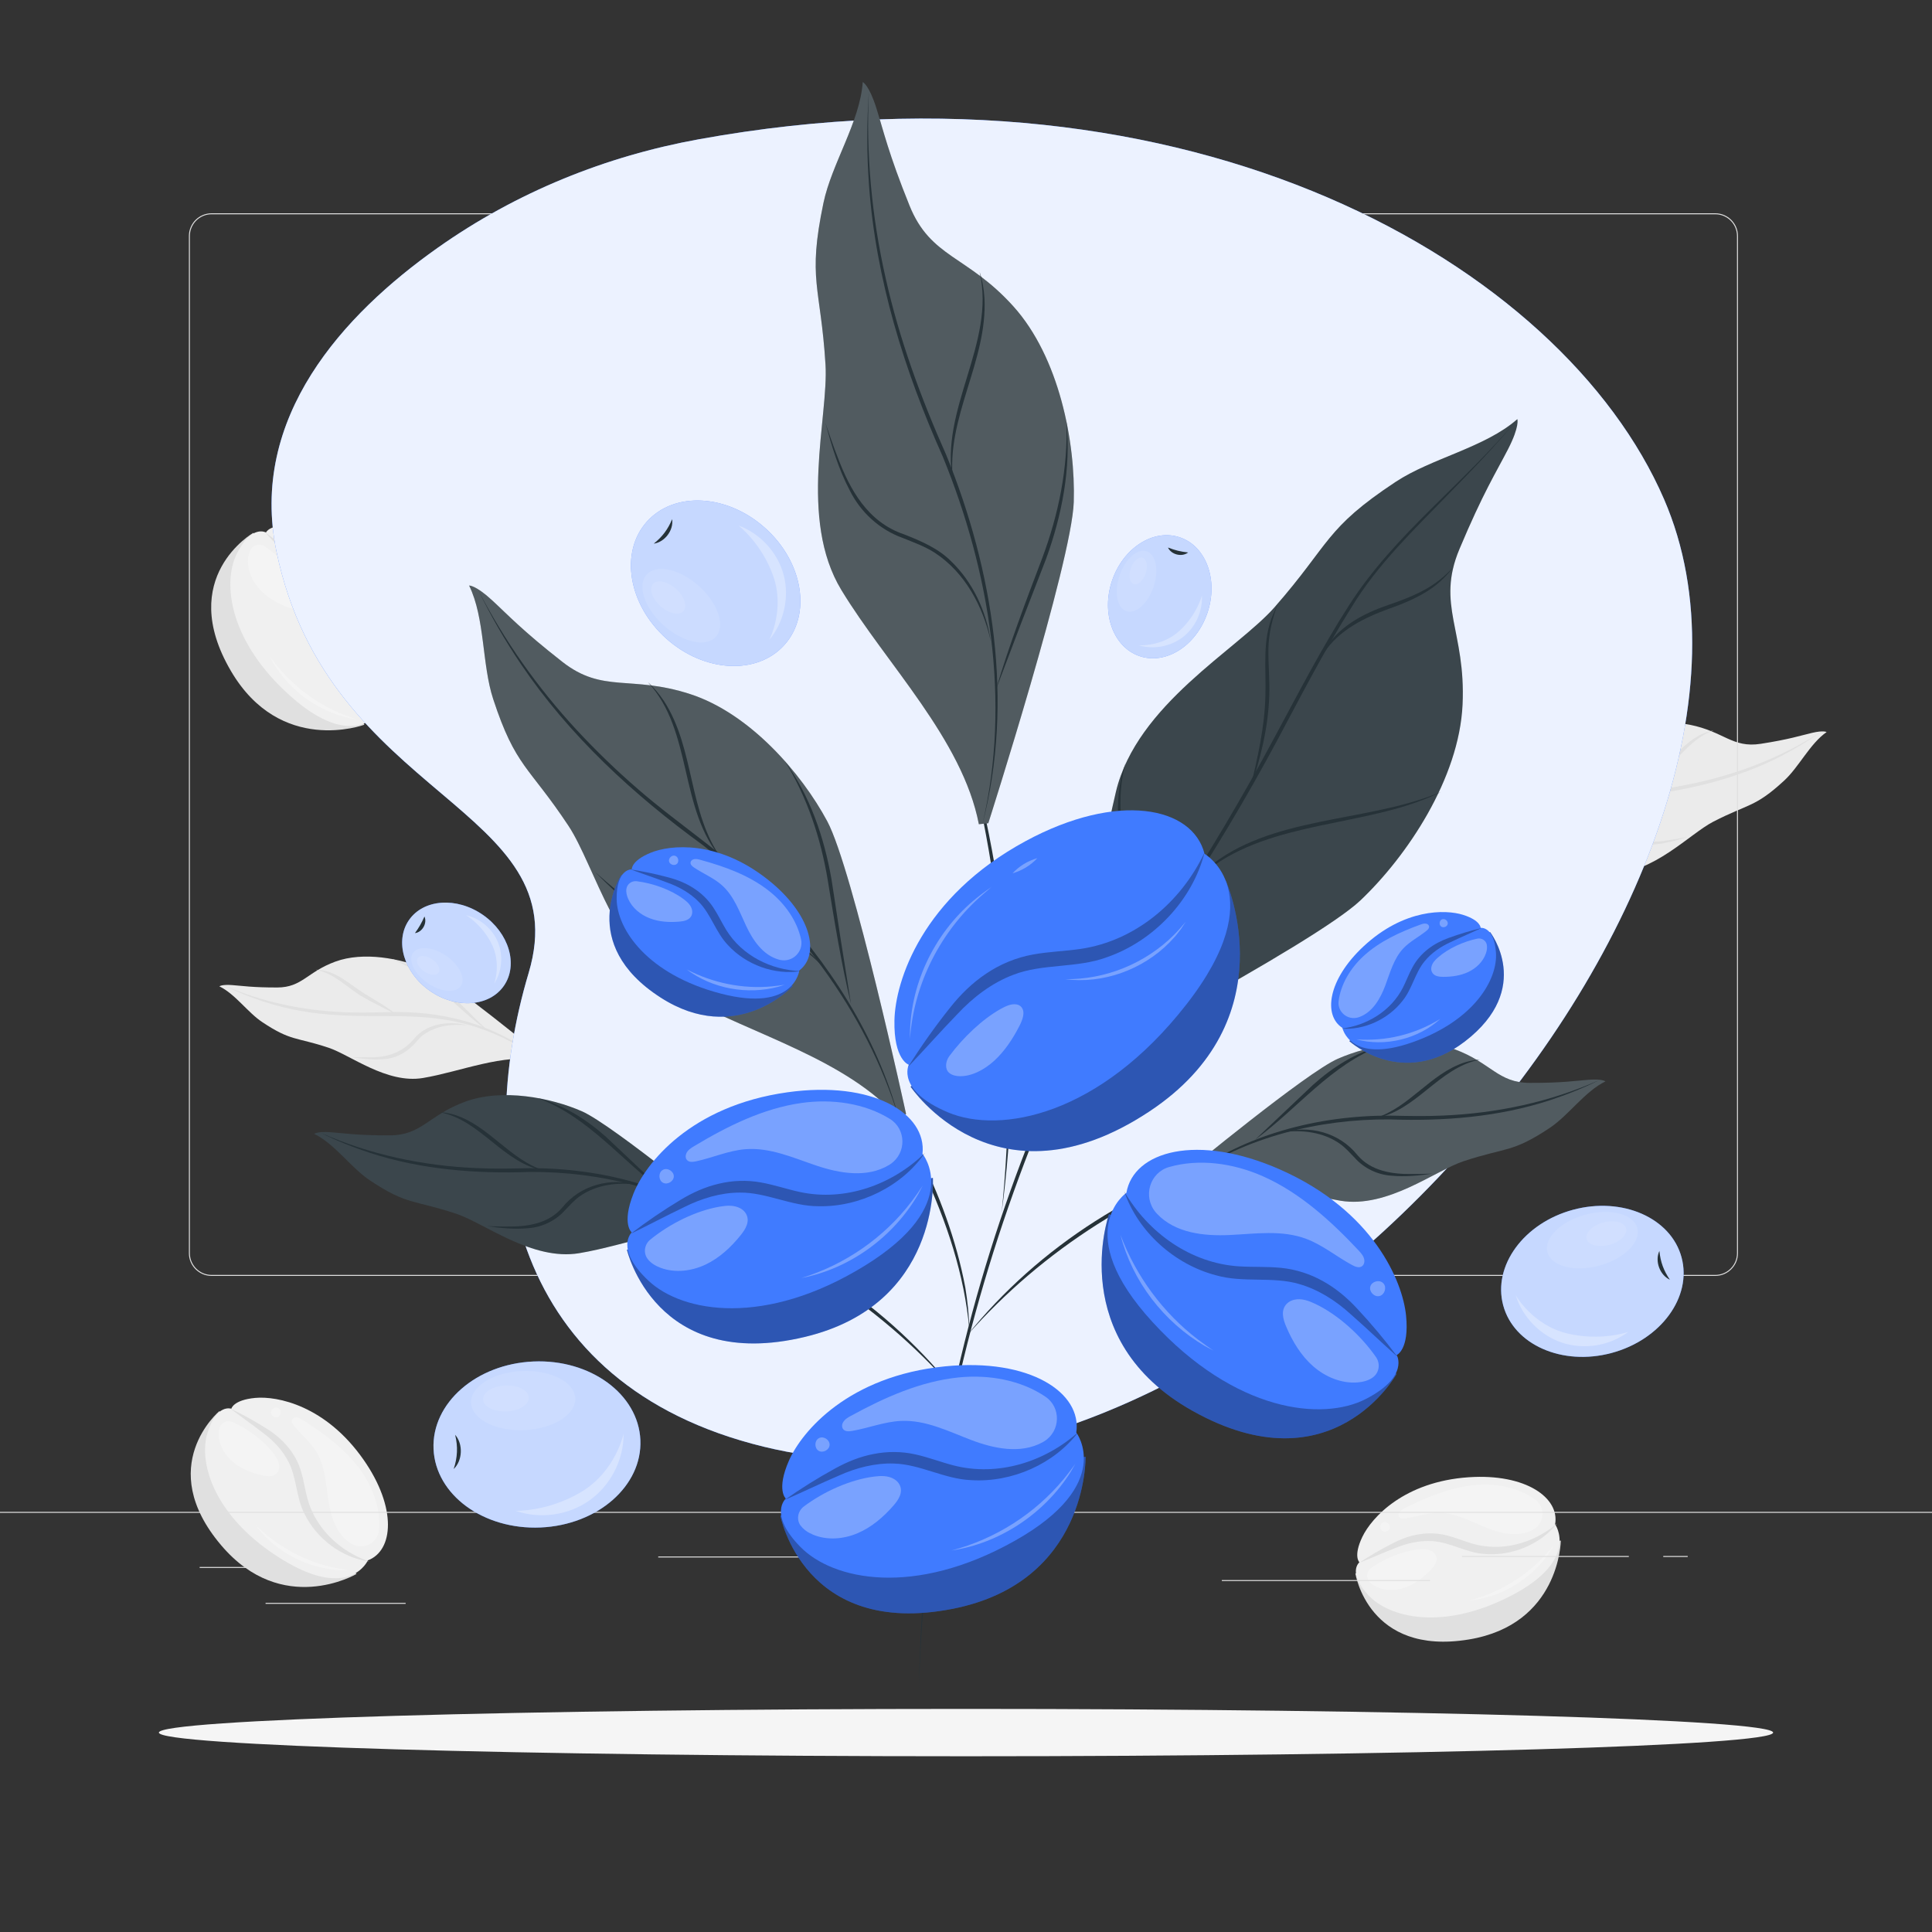 <svg xmlns="http://www.w3.org/2000/svg" viewBox="0 0 500 500"><rect x="0" y="0" width="500" height="500" fill="#333333" stroke="none"/><g id="background-complete"><g><path d="M56.78,255.27c4.09,1.98,7.3,6.73,11.09,9.25,7.46,4.97,8.62,3.8,17.13,6.62,5.62,1.86,15.1,9.4,24.43,7.85,9.69-1.61,20.85-6.46,30.5-4.6l.29-1.04s-24.03-19.86-30.25-22.58c-6.22-2.72-15.88-4.59-23.2-1.9s-8.57,6.67-15,6.69c-6.43,.01-8.96-.42-11.69-.62-2.73-.21-3.3,.33-3.3,.33Z" style="fill:#ebebeb;"></path><path d="M139.93,274.39c-27.22-19.27-43.98-5.98-72.03-15.28-3.4-1.13-6.72-2.48-9.9-4.1,9.81,4.32,20.39,6.51,31.05,6.95,3.55,.17,7.1,.08,10.67,0,14.56-.59,28.81,3.09,40.21,12.44h0Z" style="fill:#e0e0e0;"></path><path d="M102.64,262.61c-2.97-1.58-6.39-3.2-9.31-4.92-3.77-2.39-7.02-5.85-11.6-6.72,5.34,0,9.05,4.18,13.39,6.65,2.51,1.58,5.26,3.09,7.52,4.99h0Z" style="fill:#e0e0e0;"></path><path d="M121.09,265.39c-3.98-.49-8.2,.05-11.48,2.39-1.02,.7-1.79,1.87-2.81,2.84-1.98,1.99-4.69,3.35-7.5,3.5-2.77,.24-5.5-.08-8.19-.52,1.36,0,2.72,.06,4.08,.03,4.94,.16,9.16-1.22,12.3-5.18,3.31-3.68,9.04-4.31,13.61-3.05h0Z" style="fill:#e0e0e0;"></path><path d="M126.45,266.89c-8.65-5.96-15.18-14.95-25.26-18.74,10.65,2.53,17.51,11.74,25.26,18.74h0Z" style="fill:#e0e0e0;"></path></g><g><path d="M472.72,189.46c-4.31,3-7.12,9-10.98,12.56-7.62,7.02-9.15,5.89-18.36,10.64-6.08,3.14-15.54,13.45-26.47,13.36-11.35-.09-24.97-3.61-35.64,.25l-.52-1.13s23.85-27,30.45-31.22c6.61-4.23,17.3-8.1,26.14-6.35,8.84,1.76,10.98,6.07,18.32,4.93,7.34-1.14,10.15-2.09,13.23-2.82s3.83-.22,3.83-.22Z" style="fill:#ebebeb;"></path><path d="M381.27,226.27c11.47-12.73,26.83-19.38,43.65-21.36,4.09-.54,8.15-1.08,12.18-1.92,12.1-2.44,23.78-6.86,34.17-13.6-3.35,2.42-6.9,4.54-10.58,6.43-11.08,5.66-23.37,8.6-35.65,10.07-16.58,1.83-31.98,8.39-43.79,20.38h0Z" style="fill:#e0e0e0;"></path><path d="M421.7,206.1c-.03-.08,.15-.22,.23-.31l.31-.32c.38-.38,1.5-1.42,1.91-1.8,1.55-1.36,3.72-3.27,5.28-4.57,4.51-3.59,7.97-9.01,14.04-10.06-5.11,1.74-8.21,6.28-12.08,9.7-1.32,1.06-2.78,2.22-4.14,3.22-.92,.68-3.31,2.47-4.22,3.11l-.7,.52c-.13,.12-.59,.38-.63,.52h0Z" style="fill:#e0e0e0;"></path><path d="M401.15,212.61c4.99-2.19,11.61-2.5,16.03,1.09,4.42,4.02,9.29,4.76,15.02,3.68,1.55-.22,3.09-.54,4.64-.8-3,.95-6.05,1.8-9.26,2.01-3.22,.31-6.54-.74-9.14-2.65-1.33-.91-2.42-2.12-3.74-2.73-4.18-2.07-9.11-1.91-13.56-.59h0Z" style="fill:#e0e0e0;"></path><path d="M395.31,215.29c7.67-9.32,13.81-21.05,25.45-25.95-10.88,6.07-16.72,17.51-25.45,25.95h0Z" style="fill:#e0e0e0;"></path></g><g><path d="M107.71,71.91c3.28,6.31,2.86,15.26,5.25,21.95,4.71,13.2,7.25,12.82,15.29,24.3,5.3,7.58,10.14,25.88,23.28,32.67,13.65,7.04,32.17,11.39,42.52,22.74l1.33-1.03s-11.56-47.34-16.81-56.56c-5.25-9.22-15.62-20.6-27.31-24.06-11.69-3.46-16.98,.35-25.04-5.63-8.07-5.99-10.84-8.89-14.07-11.71s-4.44-2.67-4.44-2.67Z" style="fill:#ebebeb;"></path><path d="M194.05,173.56c-4.91-16.03-13.88-30.65-26.44-41.77-4.11-3.74-8.52-7.15-13.06-10.35-9.17-6.36-17.98-13.37-25.69-21.5-7.7-8.11-14.33-17.26-19.38-27.23,5.43,9.75,12.16,18.74,19.95,26.68,7.76,8.01,16.53,14.9,25.69,21.24,19.05,13.13,32.95,30.31,38.93,52.93h0Z" style="fill:#e0e0e0;"></path><path d="M158.34,123.96c.1,.11-.05-.22-.04-.22-.07-.17-.29-.64-.37-.81-.91-1.92-2.61-5.52-3.51-7.48-.97-2.06-1.98-4.37-2.89-6.47-1.55-3.57-2.09-7.64-3.64-11.22-1.15-2.89-2.7-5.64-4.87-7.93,2.47,2,4.25,4.76,5.58,7.63,1.79,3.59,2.31,7.47,3.84,11.14,.88,2.12,1.86,4.43,2.7,6.54,.9,2.28,2.4,5.98,3.13,8.29l.08,.28,.03,.14s.03,.15-.03,.09h0Z" style="fill:#e0e0e0;"></path><path d="M178.85,144.68c-4.42-4.47-10.27-7.81-16.61-8.01-2.09-.08-4.13,.69-6.22,.93-4.29,.62-8.86-.18-12.53-2.53-3.7-2.23-6.85-5.15-9.89-8.11,1.66,1.33,3.3,2.69,5,3.95,6.48,5.1,12.2,7.18,20.4,5.17,7.53-1.5,15.18,2.93,19.85,8.6h0Z" style="fill:#e0e0e0;"></path><path d="M184.16,151.57c-2.42-7.91-3.78-16.11-5.33-24.22-1.55-8.05-4.37-15.95-8.81-22.88,10.65,13.35,10.57,31.12,14.14,47.1h0Z" style="fill:#e0e0e0;"></path></g><g><g><path d="M92.27,407.34c-.2,.12-19.23,11.17-35.01-7.4-17.48-20.56-.49-34.74-.49-34.74l35.5,42.14Z" style="fill:#e0e0e0;"></path><path d="M95.21,403.81s-4.59,10.55-22.07-.15c-17.48-10.69-21.81-24.73-19.5-32.62,2.3-7.89,6.23-6.46,6.23-6.46,0,0,.46-2.26,6.16-2.8,5.71-.54,18.26,1.95,28.07,16.01,8.69,12.45,7.74,23.52,1.11,26.03Z" style="fill:#f0f0f0;"></path><path d="M95.54,404.11c-7.64-2.61-13.97-8.65-16.03-16.45-.59-2.25-.91-4.6-1.6-6.88-.7-2.36-1.94-4.61-3.54-6.48-1.55-1.85-3.51-3.43-5.54-4.69-3-1.88-6.1-3.59-9.29-5.12,2.81,2.14,5.69,4.14,8.47,6.3,2.7,1.99,5.14,4.55,6.65,7.52,2.13,4.07,1.96,9.19,4.09,13.36,3.11,6.51,9.7,11.48,16.79,12.44h0Z" style="fill:#e0e0e0;"></path><g style="opacity:.3;"><path d="M76.51,366.84c.66-.04,1.23,.3,1.77,.64,5.79,3.63,11.39,7.82,15.27,13.35,3.11,4.45,4.98,9.91,4.53,15.12-.29,3.32-3.98,5.32-7.01,3.65-.1-.05-.2-.11-.29-.17-3.75-2.37-5.19-7-5.81-11.26-.63-4.26-.8-8.76-3.11-12.49-1.54-2.5-3.91-4.41-5.78-6.7-.38-.47-.77-1.07-.47-1.62,.17-.32,.53-.5,.91-.52Z" style="fill:#fff;"></path></g><g style="opacity:.3;"><path d="M72,364.42l.17,.11c.7,.53,.57,1.81-.22,2.19-.79,.38-1.87-.32-1.85-1.19,.02-.88,1.13-1.52,1.9-1.1Z" style="fill:#fff;"></path></g><g style="opacity:.3;"><path d="M56.95,369.22v-.02c.57-1.21,2.03-1.69,3.25-1.15,4.01,1.78,8.19,4.87,10.7,8.29,.72,.98,1.38,2.05,1.35,3.31-.01,.47-.14,.94-.4,1.33-.84,1.27-2.43,1.15-3.77,.86-2.64-.56-5.25-1.51-7.38-3.16-2.13-1.66-3.76-4.08-4.07-6.76-.11-.91-.05-1.86,.32-2.69Z" style="fill:#fff;"></path></g></g><path d="M66.17,394.72c5.67,5.59,12.9,9.52,20.71,11.08l1.68,.32c.57,.07,1.13,.16,1.7,.25-.57,.01-1.15,.02-1.73,.01-8.66-.3-17.23-4.66-22.37-11.67h0Z" style="fill:#fff; opacity:.3;"></path></g><g><g><path d="M361.09,84.15c-.02,.25-2.31,24.47-29.16,26.73-29.72,2.5-31.55-21.89-31.55-21.89l60.71-4.84Z" style="fill:#e0e0e0;"></path><path d="M359.8,79.23s6.53,10.91-14.32,19.75c-20.85,8.84-36.25,3.71-41.87-3.43-5.62-7.15-1.81-9.76-1.81-9.76,0,0-1.74-1.86,1.44-7.34,3.18-5.48,13.49-15.17,32.44-14.95,16.78,.19,26.13,8.16,24.11,15.73Z" style="fill:#f0f0f0;"></path><path d="M360.29,79.13c-7.25,5.19-16.76,7-25.09,3.84-2.41-.92-4.72-2.14-7.21-2.98-2.57-.89-5.39-1.21-8.1-.98-2.66,.2-5.33,.95-7.77,1.97-3.62,1.49-7.15,3.18-10.58,5.06,3.73-1.15,7.38-2.45,11.1-3.57,3.53-1.15,7.39-1.7,11.04-1.14,5.02,.7,9.53,4.14,14.64,4.9,7.85,1.39,16.56-1.35,21.97-7.1h0Z" style="fill:#e0e0e0;"></path><g style="opacity:.3;"><path d="M314.55,72.28c.39-.62,1.07-.91,1.72-1.18,6.99-2.87,14.35-5.22,21.82-5.14,6,.06,12.11,1.89,16.51,5.65,2.8,2.39,2.23,7-1.23,8.65-.11,.05-.23,.1-.34,.15-4.54,1.85-9.62,.17-13.86-2.01-4.23-2.18-8.39-4.91-13.22-5.23-3.24-.22-6.48,.68-9.74,.89-.67,.04-1.46,0-1.76-.62-.18-.36-.11-.8,.11-1.15Z" style="fill:#fff;"></path></g><g style="opacity:.3;"><path d="M309.48,74.78l.2-.08c.93-.29,1.99,.65,1.82,1.6-.17,.95-1.48,1.48-2.26,.89s-.64-1.99,.23-2.42Z" style="fill:#fff;"></path></g><g style="opacity:.3;"><path d="M304.12,91.4v-.03c-.74-1.28-.24-2.9,1.03-3.65,4.18-2.47,9.64-4.23,14.33-4.29,1.34-.02,2.72,.08,3.84,.92,.41,.31,.75,.73,.94,1.21,.6,1.58-.53,2.92-1.65,3.95-2.2,2.02-4.73,3.75-7.59,4.6-2.86,.85-6.08,.76-8.69-.68-.88-.49-1.7-1.14-2.21-2.02Z" style="fill:#fff;"></path></g></g><path d="M332.97,99.5c8.69-1.44,16.9-5.42,23.29-11.48,.81-.76,1.91-1.9,2.67-2.69-.36,.52-.73,1.04-1.11,1.55-5.88,7.55-15.26,12.43-24.85,12.62h0Z" style="fill:#fff; opacity:.3;"></path></g><g><g><path d="M403.94,398.71c0,.22-.33,21.73-23.83,25.59-26.02,4.28-29.34-17.09-29.34-17.09l53.16-8.51Z" style="fill:#e0e0e0;"></path><path d="M402.46,394.48s6.52,9.16-11.24,18.41c-17.76,9.25-31.69,5.8-37.14-.1-5.45-5.9-2.27-8.47-2.27-8.47,0,0-1.66-1.52,.76-6.57,2.42-5.05,10.83-14.31,27.54-15.44,14.8-1,23.59,5.36,22.35,12.18Z" style="fill:#f0f0f0;"></path><path d="M402.88,394.35c-6.03,5.08-14.28,7.34-21.84,5.14-2.19-.64-4.31-1.55-6.57-2.12-2.33-.6-4.84-.69-7.21-.3-2.33,.36-4.64,1.21-6.71,2.28-3.09,1.56-6.08,3.3-8.97,5.2,3.2-1.28,6.33-2.68,9.54-3.92,3.03-1.26,6.39-2.01,9.65-1.78,4.48,.26,8.69,2.99,13.25,3.3,7.02,.67,14.5-2.34,18.87-7.79h0Z" style="fill:#e0e0e0;"></path><g style="opacity:.3;"><path d="M362.09,391.51c.3-.57,.88-.88,1.43-1.16,5.96-3.02,12.29-5.6,18.87-6.06,5.29-.37,10.8,.82,14.94,3.83,2.64,1.92,2.45,6.01-.48,7.71-.1,.06-.19,.11-.29,.16-3.88,1.95-8.47,.82-12.35-.8-3.88-1.62-7.74-3.74-12.02-3.69-2.87,.03-5.67,1.05-8.52,1.46-.59,.08-1.29,.1-1.6-.42-.18-.31-.15-.7,.02-1.02Z" style="fill:#fff;"></path></g><g style="opacity:.3;"><path d="M357.8,394.07l.17-.08c.8-.32,1.8,.43,1.72,1.29-.08,.85-1.2,1.4-1.93,.94-.72-.46-.7-1.71,.04-2.15Z" style="fill:#fff;"></path></g><g style="opacity:.3;"><path d="M354.23,409.09v-.02c-.74-1.08-.41-2.54,.65-3.29,3.51-2.47,8.2-4.4,12.33-4.79,1.18-.11,2.41-.12,3.45,.54,.39,.25,.71,.59,.91,1,.64,1.35-.27,2.61-1.18,3.59-1.8,1.93-3.91,3.63-6.37,4.59-2.46,.95-5.31,1.09-7.71,0-.81-.37-1.58-.89-2.09-1.63Z" style="fill:#fff;"></path></g></g><path d="M380.22,414.21c7.53-1.94,14.46-6.01,19.71-11.76l1.12-1.25c.35-.44,.7-.87,1.07-1.3-.28,.49-.56,.97-.86,1.45-4.61,7.11-12.58,12.09-21.04,12.85h0Z" style="fill:#fff; opacity:.3;"></path></g><g><g><path d="M424.49,161.04c-.13,.06-12.81,5.39-21.11-7.38-9.19-14.14,2.47-21.57,2.47-21.57l18.64,28.94Z" style="fill:#e0e0e0;"></path><path d="M426.59,159.09s-3.69,6.17-13.66-1.85c-9.98-8.02-11.54-17.06-9.48-21.77,2.06-4.71,4.38-3.51,4.38-3.51,0,0,.46-1.36,4.04-1.24,3.58,.12,11.16,2.66,16.12,12.16,4.39,8.41,2.92,15.19-1.39,16.22Z" style="fill:#f0f0f0;"></path><path d="M426.77,159.3c-4.53-2.22-7.97-6.47-8.62-11.47-.19-1.44-.2-2.92-.44-4.39-.25-1.52-.84-3.01-1.68-4.3-.81-1.27-1.9-2.4-3.06-3.35-1.71-1.41-3.49-2.71-5.35-3.91,1.57,1.55,3.19,3.02,4.75,4.58,1.51,1.45,2.82,3.23,3.52,5.19,1,2.69,.48,5.85,1.47,8.6,1.41,4.28,5.1,7.89,9.41,9.04h0Z" style="fill:#e0e0e0;"></path><g style="opacity:.3;"><path d="M417.96,134.69c.41,.03,.74,.29,1.05,.54,3.3,2.71,6.44,5.75,8.39,9.49,1.57,3.01,2.29,6.54,1.6,9.73-.44,2.04-2.89,2.98-4.64,1.7-.06-.04-.11-.09-.17-.13-2.14-1.77-2.66-4.75-2.7-7.44-.05-2.69,.2-5.49-.93-7.98-.76-1.67-2.07-3.05-3.05-4.61-.2-.32-.39-.73-.16-1.04,.13-.18,.37-.27,.6-.25Z" style="fill:#fff;"></path></g><g style="opacity:.3;"><path d="M415.35,132.83l.09,.08c.39,.38,.21,1.16-.31,1.34-.52,.17-1.13-.34-1.05-.89,.08-.54,.82-.85,1.27-.53Z" style="fill:#fff;"></path></g><g style="opacity:.3;"><path d="M405.64,134.61h0c.44-.72,1.39-.9,2.1-.47,2.35,1.42,4.69,3.67,5.97,5.99,.37,.66,.69,1.38,.57,2.16-.04,.29-.16,.57-.35,.79-.63,.72-1.6,.52-2.41,.23-1.59-.56-3.13-1.35-4.32-2.55-1.19-1.2-2-2.82-1.98-4.51,0-.57,.11-1.15,.42-1.64Z" style="fill:#fff;"></path></g></g><path d="M409.32,151.14c3.77,4.38,8.48,7.44,14,9.14-5.77-.24-11.45-3.96-14-9.14h0Z" style="fill:#fff; opacity:.3;"></path></g><g><g><path d="M94.3,187.56c-.22,.08-21.75,7.96-34.56-13.95-14.19-24.26,5.81-35.71,5.81-35.71l28.75,49.66Z" style="fill:#e0e0e0;"></path><path d="M97.95,184.47s-6.62,9.98-22.6-4.16c-15.98-14.14-17.87-29.32-14.07-37,3.8-7.68,7.56-5.5,7.56-5.5,0,0,.88-2.23,6.83-1.75,5.95,.48,18.37,5.31,25.87,21.51,6.64,14.35,3.67,25.53-3.59,26.89Z" style="fill:#f0f0f0;"></path><path d="M98.23,184.84c-7.36-4.06-12.76-11.41-13.45-19.78-.2-2.42-.1-4.88-.39-7.34-.29-2.55-1.16-5.08-2.46-7.29-1.25-2.18-2.97-4.15-4.83-5.81-2.73-2.48-5.6-4.79-8.59-6.94,2.49,2.7,5.08,5.28,7.54,7.99,2.41,2.54,4.44,5.59,5.45,8.92,1.44,4.56,.34,9.78,1.77,14.44,2.01,7.24,7.87,13.53,14.95,15.8h0Z" style="fill:#e0e0e0;"></path><g style="opacity:.3;"><path d="M85.5,143.17c.68,.08,1.21,.54,1.7,.98,5.28,4.78,10.26,10.09,13.23,16.47,2.38,5.13,3.3,11.06,1.89,16.33-.9,3.36-5.05,4.74-7.85,2.47-.09-.07-.18-.15-.27-.23-3.42-3.11-4.05-8.11-3.91-12.6,.13-4.48,.77-9.13-.92-13.37-1.13-2.84-3.21-5.24-4.71-7.92-.31-.55-.59-1.24-.19-1.75,.24-.3,.64-.42,1.02-.37Z" style="fill:#fff;"></path></g><g style="opacity:.3;"><path d="M81.31,139.87l.15,.14c.62,.67,.26,1.95-.62,2.2-.88,.25-1.86-.66-1.68-1.56,.18-.9,1.43-1.35,2.15-.78Z" style="fill:#fff;"></path></g><g style="opacity:.3;"><path d="M65,142.05l.02-.02c.8-1.13,2.38-1.37,3.53-.59,3.79,2.55,7.51,6.48,9.47,10.44,.56,1.13,1.04,2.35,.78,3.64-.1,.48-.31,.93-.65,1.29-1.1,1.15-2.7,.73-4.02,.2-2.61-1.05-5.11-2.5-6.99-4.59-1.89-2.09-3.11-4.86-2.95-7.67,.06-.95,.28-1.91,.82-2.7Z" style="fill:#fff;"></path></g></g><path d="M69.83,169.87c4.78,6.78,11.48,12.13,19.22,15.14l1.67,.63c.57,.18,1.13,.36,1.7,.56-.59-.09-1.18-.19-1.77-.31-8.82-1.9-16.8-7.92-20.82-16.02h0Z" style="fill:#fff; opacity:.3;"></path></g><g><g><g><path d="M443.92,330.2h-180.75c-3.23,0-5.86-2.63-5.86-5.86V61.06c0-3.23,2.63-5.86,5.86-5.86h180.75c3.23,0,5.86,2.63,5.86,5.86V324.34c0,3.23-2.63,5.86-5.86,5.86ZM263.17,55.45c-3.09,0-5.61,2.52-5.61,5.61V324.34c0,3.09,2.52,5.61,5.61,5.61h180.75c3.09,0,5.61-2.52,5.61-5.61V61.06c0-3.09-2.52-5.61-5.61-5.61h-180.75Z" style="fill:#e0e0e0;"></path><path d="M235.49,330.2H54.75c-3.23,0-5.86-2.63-5.86-5.86V61.06c0-3.23,2.63-5.86,5.86-5.86H235.49c3.23,0,5.86,2.63,5.86,5.86V324.34c0,3.23-2.63,5.86-5.86,5.86ZM54.75,55.45c-3.09,0-5.61,2.52-5.61,5.61V324.34c0,3.09,2.52,5.61,5.61,5.61H235.49c3.09,0,5.61-2.52,5.61-5.61V61.06c0-3.09-2.52-5.61-5.61-5.61H54.75Z" style="fill:#e0e0e0;"></path></g><rect x="0" y="391.27" width="500" height=".25" style="fill:#e0e0e0;"></rect></g><rect x="51.67" y="405.53" width="16.06" height=".25" style="fill:#e0e0e0;"></rect><rect x="170.35" y="402.82" width="53.53" height=".25" style="fill:#e0e0e0;"></rect><rect x="68.73" y="414.82" width="36.25" height=".25" style="fill:#e0e0e0;"></rect><rect x="378.35" y="402.69" width="43.19" height=".25" style="fill:#e0e0e0;"></rect><rect x="430.45" y="402.69" width="6.33" height=".25" style="fill:#e0e0e0;"></rect><rect x="316.21" y="408.92" width="53.89" height=".25" style="fill:#e0e0e0;"></rect></g></g><g id="background-simple"><g><path d="M180.88,36.04c-24,4.35-47.15,13.61-67.68,28.14-24.2,17.12-48.92,43.8-41.62,78.69,13.48,64.42,78.15,65.59,65.24,108.91-14.63,49.06-4.82,106.61,60.81,122.62,124.66,30.4,275.35-147.46,233.03-245.19-26.35-60.84-122.32-116.27-249.78-93.17Z" style="fill:#407BFF;"></path><path d="M180.88,36.04c-24,4.35-47.15,13.61-67.68,28.14-24.2,17.12-48.92,43.8-41.62,78.69,13.48,64.42,78.15,65.59,65.24,108.91-14.63,49.06-4.82,106.61,60.81,122.62,124.66,30.4,275.35-147.46,233.03-245.19-26.35-60.84-122.32-116.27-249.78-93.17Z" style="fill:#fff; opacity:.9;"></path></g></g><g id="Shadow"><path d="M458.88,448.39c0,3.39-93.52,6.13-208.88,6.13s-208.88-2.75-208.88-6.13,93.52-6.13,208.88-6.13,208.88,2.75,208.88,6.13Z" style="fill:#f5f5f5;"></path></g><g id="Leaves"><g><path d="M217.11,265.85c15.03,19.73,28.06,42.77,32.71,67.35,.57,3.55,.97,7.14,1.03,10.73-2.47-27.74-18.28-55.4-33.74-78.08h0Z" style="fill:#263238;"></path><g><g><path d="M121.41,151.54c4.14,8.49,3.28,20.38,6.22,29.36,5.81,17.71,9.2,17.28,19.49,32.82,6.79,10.26,12.59,34.75,29.83,44.22,17.9,9.83,42.37,16.25,55.74,31.68l1.8-1.32s-13.74-63.32-20.4-75.76-20.05-27.91-35.47-32.91c-15.42-5-22.58-.11-33.09-8.35-10.52-8.23-14.1-12.19-18.3-16.04s-5.82-3.7-5.82-3.7Z" style="fill:#263238;"></path><g style="opacity:.2;"><path d="M121.41,151.54c4.14,8.49,3.28,20.38,6.22,29.36,5.81,17.71,9.2,17.28,19.49,32.82,6.79,10.26,12.59,34.75,29.83,44.22,17.9,9.83,42.37,16.25,55.74,31.68l1.8-1.32s-13.74-63.32-20.4-75.76-20.05-27.91-35.47-32.91c-15.42-5-22.58-.11-33.09-8.35-10.52-8.23-14.1-12.19-18.3-16.04s-5.82-3.7-5.82-3.7Z" style="fill:#fff;"></path></g></g><path d="M232.68,289.62c-8.53-28.3-27.63-52.9-50.78-70.9-17.95-13.03-34.58-28.35-47.06-46.81-4.15-6.14-7.86-12.57-11.09-19.23,6.77,13.15,15.4,25.31,25.43,36.16,5.02,5.41,10.33,10.55,15.92,15.38,11.16,9.71,23.92,17.59,33.98,28.57,15.29,16.03,27.86,35.31,33.61,56.84h0Z" style="fill:#263238;"></path><path d="M186.91,222.47c-11.36-12.95-7.46-33.14-19.2-45.88,1.58,1.39,2.92,3.04,4.1,4.79,8.12,12.49,6.19,28.99,15.1,41.09h0Z" style="fill:#263238;"></path><path d="M213.46,250.72c-5.65-6.16-13.33-10.89-21.77-11.37-2.77-.15-5.53,.37-8.34,.76-5.67,1.03-11.69-.29-16.47-3.5-4.84-3.05-8.96-6.99-12.94-10.99,2.14,1.85,4.25,3.73,6.46,5.48,6.45,5.34,14.16,9.84,22.82,8.03,2.78-.35,5.62-.86,8.52-.67,8.61,.54,16.46,5.65,21.73,12.28h0Z" style="fill:#263238;"></path><path d="M220.29,260.06c-2.58-10.68-4.33-21.57-6.09-32.4-1.8-10.76-5.3-21.38-11.09-30.68,6.51,8.93,10.17,19.7,12.07,30.52l2.5,16.29c.63,4.05,1.94,12.23,2.6,16.27h0Z" style="fill:#263238;"></path></g><g><path d="M237.82,436.9c1.32-87.82,33.07-174.08,86.1-243.79l11.75-14.64,12.38-14.11-12.19,14.26-11.55,14.78c-52.52,69.93-83.98,155.91-86.49,243.5h0Z" style="fill:#263238;"></path><path d="M392.68,108.48c-8.38,7.36-22.18,10.08-31.49,16.23-18.36,12.13-16.82,15.86-31.31,32.41-9.57,10.93-35.65,25.16-41.07,47.74-5.62,23.44-8,53.54-16.65,74.99h0s67.83-35.37,79.92-46.83c12.08-11.46,25.54-31.53,26.43-50.64,.89-19.12-6.9-25.75-.8-40.29,6.1-14.54,9.49-19.85,12.57-25.84s2.4-7.78,2.4-7.78Z" style="fill:#263238;"></path><g style="opacity:.1;"><path d="M392.68,108.48c-8.38,7.36-22.18,10.08-31.49,16.23-18.36,12.13-16.82,15.86-31.31,32.41-9.57,10.93-35.65,25.16-41.07,47.74-5.62,23.44-8,53.54-16.65,74.99h0s67.83-35.37,79.92-46.83c12.08-11.46,25.54-31.53,26.43-50.64,.89-19.12-6.9-25.75-.8-40.29,6.1-14.54,9.49-19.85,12.57-25.84s2.4-7.78,2.4-7.78Z" style="fill:#fff;"></path></g><path d="M272.95,277.86c21.42-27.32,40.53-56.44,56.9-87.05,6.19-11.45,12.16-23.08,19.21-34.05,11.74-18.45,29.81-31.58,43.63-48.28-5.47,6.75-11.55,12.97-17.61,19.18-9.03,9.33-18.56,18.35-25.32,29.53-6.96,11.01-12.9,22.59-19.03,34.07-16.4,30.64-35.71,59.73-57.77,86.59h0Z" style="fill:#263238;"></path><path d="M306.98,230.49c13.46-17.64,37.84-17.12,57.41-22.63,2.89-.78,5.72-1.75,8.5-2.88-2.69,1.34-5.51,2.4-8.36,3.35-19.44,6.24-43.22,5.51-57.55,22.16h0Z" style="fill:#263238;"></path><path d="M323.52,204.27c1.89-7.93,3.76-15.92,3.96-24.09,.26-7.06-.93-14.57,2.05-21.3,.41-.94,.83-1.88,1.26-2.8-1.49,3.82-2.45,7.82-2.53,11.86-.05,4.04,.37,8.15,.22,12.27-.3,8.24-2.29,16.29-4.96,24.06h0Z" style="fill:#263238;"></path><path d="M341.98,170.08c2.69-6.72,9.57-10.72,16.09-13.08,4.98-1.74,9.96-3.43,14.16-6.67,1.4-1.05,2.67-2.26,3.9-3.52-1.08,1.39-2.29,2.69-3.62,3.87-4.03,3.52-9.15,5.51-14.1,7.25-6.44,2.45-12.97,5.92-16.43,12.16h0Z" style="fill:#263238;"></path><path d="M291.36,253.34c5.09-17.42-5.14-35.15-1.06-52.67,.34-1.14,.69-2.27,1.05-3.39-5.27,18.51,6.79,37.74,0,56.06h0Z" style="fill:#263238;"></path></g><path d="M259.22,313.86c4.24-41.66,.78-84.1-10.12-124.54l-2.27-8.07,2.52,8c11.89,40.21,15.41,83.04,9.87,124.61h0Z" style="fill:#263238;"></path><g><g><path d="M223.28,21.23c-.72,10.33-8.05,21.15-10.17,31.29-4.19,20-.73,21.45,.53,41.85,.83,13.46-7.08,39.9,4.11,58.33,11.61,19.14,31.34,38.64,35.58,60.61l2.44-.26s21.63-67.66,22.12-83.12c.48-15.46-3.75-37.49-15.66-50.68-11.9-13.19-21.38-12.47-26.85-26.05-5.48-13.58-6.71-19.3-8.59-25.26-1.88-5.96-3.5-6.7-3.5-6.7Z" style="fill:#263238;"></path><g style="opacity:.2;"><path d="M223.28,21.23c-.72,10.33-8.05,21.15-10.17,31.29-4.19,20-.73,21.45,.53,41.85,.83,13.46-7.08,39.9,4.11,58.33,11.61,19.14,31.34,38.64,35.58,60.61l2.44-.26s21.63-67.66,22.12-83.12c.48-15.46-3.75-37.49-15.66-50.68-11.9-13.19-21.38-12.47-26.85-26.05-5.48-13.58-6.71-19.3-8.59-25.26-1.88-5.96-3.5-6.7-3.5-6.7Z" style="fill:#fff;"></path></g></g><path d="M254.27,213.21c7.43-31.61,1.87-65.34-10.29-95.06-9.92-22.2-17.32-45.85-19.08-70.22-.59-8.1-.59-16.24-.03-24.34-.79,16.2,.73,32.47,4.31,48.27,3.52,15.83,9.13,31.1,15.71,45.9,12.16,29.87,17.56,63.86,9.38,95.45h0Z" style="fill:#263238;"></path><path d="M246.64,124.47c-3.63-18.52,11.14-35.56,6.89-54.09,.73,2.19,1.1,4.49,1.25,6.8,.84,16.3-10.04,30.92-8.14,47.29h0Z" style="fill:#263238;"></path><path d="M256.38,165.84c-1.97-8.95-6.67-17.68-14.42-22.76-2.55-1.66-5.46-2.69-8.34-3.86-5.97-2.14-10.9-6.64-13.71-12.32-2.93-5.54-4.69-11.54-6.31-17.51,1.01,2.93,1.98,5.87,3.12,8.75,3.28,8.74,7.93,17.02,17.28,20.16,4.28,1.69,8.81,3.59,12.15,6.96,5.64,5.42,9.08,12.92,10.24,20.59h0Z" style="fill:#263238;"></path><path d="M257.75,178.44c3.44-11.55,7.74-22.84,12.01-34.09,4.18-11.21,6.67-23.23,6.23-35.23,1.25,12.04-1.17,24.27-5.29,35.58l-6.53,16.85c-1.61,4.19-4.83,12.68-6.41,16.89h0Z" style="fill:#263238;"></path></g><path d="M250.26,345.63c18.66-23.19,45.18-39.96,73.99-47.32l5.8-1.32-5.73,1.57c-28.46,8.33-54.45,24.81-74.06,47.07h0Z" style="fill:#263238;"></path><g><g><path d="M415.5,279.86c-5.33,2.58-9.51,8.76-14.44,12.05-9.72,6.47-11.23,4.95-22.31,8.62-7.32,2.42-19.66,12.24-31.82,10.22-12.62-2.09-27.16-8.41-39.72-5.99l-.38-1.35s31.29-25.86,39.39-29.4,20.69-5.98,30.21-2.47c9.53,3.51,11.16,8.69,19.53,8.71,8.37,.02,11.67-.54,15.23-.81,3.56-.27,4.3,.43,4.3,.43Z" style="fill:#263238;"></path><g style="opacity:.2;"><path d="M415.5,279.86c-5.33,2.58-9.51,8.76-14.44,12.05-9.72,6.47-11.23,4.95-22.31,8.62-7.32,2.42-19.66,12.24-31.82,10.22-12.62-2.09-27.16-8.41-39.72-5.99l-.38-1.35s31.29-25.86,39.39-29.4,20.69-5.98,30.21-2.47c9.53,3.51,11.16,8.69,19.53,8.71,8.37,.02,11.67-.54,15.23-.81,3.56-.27,4.3,.43,4.3,.43Z" style="fill:#fff;"></path></g></g><path d="M307.22,304.75c14.9-11.21,34-16.07,52.49-16.03,4.65,.1,9.25,.21,13.87-.02,13.86-.6,27.62-3.49,40.33-9.19-4.14,2.08-8.47,3.81-12.88,5.26-13.29,4.33-27.45,5.43-41.34,4.93-18.35-.13-37.24,4.55-52.47,15.04h0Z" style="fill:#263238;"></path><path d="M355.77,289.41c8.99-2.73,14.39-11.59,23.32-14.47,1.28-.38,2.59-.66,3.91-.69-10.63,1.98-16.52,13.42-27.23,15.16h0Z" style="fill:#263238;"></path><path d="M331.75,293.04c7.16-1.93,14.8,.01,19.53,5.87,3.51,4.17,9.04,5.01,14.21,4.92,1.76,.03,3.53-.06,5.31-.1-3.5,.5-7.06,.88-10.65,.54-3.63-.22-7.19-1.94-9.58-4.67-1.24-1.28-2.4-2.59-3.79-3.58-4.3-3.05-9.84-3.71-15.02-2.99h0Z" style="fill:#263238;"></path><path d="M324.77,294.99c3.73-3.55,11.25-10.67,15-14.2,5.12-4.61,11.18-8.46,17.89-10.21-13.16,4.82-21.85,16.37-32.9,24.41h0Z" style="fill:#263238;"></path></g><path d="M246.53,359.22c-19.61-22.26-45.6-38.73-74.06-47.07l-5.73-1.57,5.8,1.32c28.82,7.36,55.33,24.13,73.99,47.32h0Z" style="fill:#263238;"></path><g><g><path d="M81.3,293.44c5.33,2.58,9.51,8.76,14.44,12.05,9.72,6.47,11.23,4.95,22.31,8.62,7.32,2.42,19.66,12.24,31.82,10.22,12.62-2.09,27.16-8.41,39.72-5.99l.38-1.35s-31.29-25.86-39.39-29.4c-8.1-3.54-20.69-5.98-30.21-2.47-9.53,3.51-11.16,8.69-19.53,8.71-8.37,.02-11.67-.54-15.23-.81-3.56-.27-4.3,.43-4.3,.43Z" style="fill:#263238;"></path><g style="opacity:.1;"><path d="M81.3,293.44c5.33,2.58,9.51,8.76,14.44,12.05,9.72,6.47,11.23,4.95,22.31,8.62,7.32,2.42,19.66,12.24,31.82,10.22,12.62-2.09,27.16-8.41,39.72-5.99l.38-1.35s-31.29-25.86-39.39-29.4c-8.1-3.54-20.69-5.98-30.21-2.47-9.53,3.51-11.16,8.69-19.53,8.71-8.37,.02-11.67-.54-15.23-.81-3.56-.27-4.3,.43-4.3,.43Z" style="fill:#fff;"></path></g></g><path d="M189.58,318.34c-15.23-10.49-34.12-15.17-52.47-15.04-13.89,.5-28.05-.6-41.34-4.93-4.42-1.45-8.74-3.18-12.88-5.26,12.71,5.7,26.47,8.59,40.33,9.19,4.62,.23,9.23,.12,13.87,.02,18.49-.04,37.59,4.82,52.49,16.03h0Z" style="fill:#263238;"></path><path d="M141.03,303c-10.71-1.74-16.6-13.17-27.23-15.16,1.32,.03,2.63,.31,3.91,.69,8.93,2.88,14.33,11.74,23.32,14.47h0Z" style="fill:#263238;"></path><path d="M165.04,306.62c-5.17-.73-10.72-.06-15.02,2.99-1.39,.99-2.55,2.3-3.79,3.58-2.39,2.72-5.96,4.44-9.58,4.67-3.59,.34-7.14-.04-10.65-.54,1.77,.04,3.54,.13,5.31,.1,5.17,.08,10.7-.75,14.21-4.92,4.72-5.85,12.37-7.8,19.53-5.87h0Z" style="fill:#263238;"></path><path d="M172.02,308.58c-11.05-8.04-19.73-19.59-32.9-24.41,6.71,1.75,12.77,5.6,17.89,10.21,3.75,3.52,11.28,10.65,15,14.2h0Z" style="fill:#263238;"></path></g></g></g><g id="Fruits"><g><ellipse cx="412.12" cy="331.57" rx="23.9" ry="19.19" transform="translate(-71.9 118.26) rotate(-15.03)" style="fill:#407BFF;"></ellipse><ellipse cx="412.12" cy="331.57" rx="23.9" ry="19.19" transform="translate(-71.9 118.26) rotate(-15.03)" style="fill:#fff; opacity:.7;"></ellipse><path d="M423.74,317.82c.98,3.65-3.43,8-9.86,9.73-6.43,1.73-12.43,.17-13.41-3.48-.98-3.65,3.43-8,9.86-9.73,6.43-1.73,12.43-.17,13.41,3.48Z" style="fill:#fff; opacity:.1;"></path><path d="M420.82,317.9c.43,1.6-1.51,3.51-4.32,4.26s-5.45,.07-5.88-1.52c-.43-1.6,1.51-3.51,4.32-4.26,2.82-.76,5.45-.07,5.88,1.52Z" style="fill:#fff; opacity:.1;"></path><g style="opacity:.3;"><path d="M421.41,344.68c-4.78,3.6-11.35,4.69-17.04,2.84-5.69-1.85-10.35-6.6-12.11-12.32,0,0,4.33,7.72,13.33,9.89,8.75,2.11,15.82-.4,15.82-.4Z" style="fill:#fff;"></path></g><path d="M429.45,323.74c.28,2.84,1.1,5.09,2.71,7.45-2.62-1.21-3.94-4.84-2.71-7.45h0Z" style="fill:#263238;"></path></g><g><ellipse cx="185.21" cy="150.94" rx="19.19" ry="23.9" transform="translate(-50.81 188.08) rotate(-48.12)" style="fill:#407BFF;"></ellipse><ellipse cx="185.21" cy="150.94" rx="19.19" ry="23.9" transform="translate(-50.81 188.08) rotate(-48.12)" style="fill:#fff; opacity:.7;"></ellipse><path d="M167.34,148.71c2.52-2.81,8.58-1.49,13.54,2.95,4.95,4.44,6.93,10.32,4.4,13.13-2.52,2.81-8.58,1.49-13.54-2.95-4.95-4.44-6.93-10.32-4.4-13.13Z" style="fill:#fff; opacity:.1;"></path><path d="M169.01,151.11c1.1-1.23,3.76-.65,5.93,1.29,2.17,1.95,3.03,4.52,1.93,5.76-1.1,1.23-3.76,.65-5.93-1.29-2.17-1.95-3.03-4.52-1.93-5.76Z" style="fill:#fff; opacity:.1;"></path><g style="opacity:.3;"><path d="M191.12,136c5.62,2.05,10.12,6.95,11.68,12.73,1.55,5.78,.12,12.28-3.71,16.87,0,0,4.11-7.84,1.01-16.56-3.01-8.48-8.97-13.03-8.97-13.03Z" style="fill:#fff;"></path></g><path d="M169.19,140.7c2.22-1.78,3.67-3.71,4.76-6.34,.42,2.86-1.9,5.94-4.76,6.34h0Z" style="fill:#263238;"></path></g><g><path d="M305.36,139.07c6.81,2.31,10,11.07,7.11,19.56-2.88,8.49-10.74,13.49-17.55,11.17s-10-11.07-7.11-19.56c2.88-8.49,10.74-13.49,17.55-11.17Z" style="fill:#407BFF;"></path><path d="M305.36,139.07c6.81,2.31,10,11.07,7.11,19.56-2.88,8.49-10.74,13.49-17.55,11.17s-10-11.07-7.11-19.56c2.88-8.49,10.74-13.49,17.55-11.17Z" style="fill:#fff; opacity:.7;"></path><path d="M296.77,142.68c2.43,.82,3.22,4.96,1.76,9.24-1.45,4.28-4.6,7.08-7.03,6.25-2.43-.83-3.22-4.96-1.76-9.24,1.45-4.28,4.6-7.08,7.03-6.25Z" style="fill:#fff; opacity:.1;"></path><path d="M295.72,144.36c1.06,.36,1.41,2.17,.77,4.05-.64,1.87-2.02,3.1-3.08,2.74-1.06-.36-1.41-2.17-.77-4.05s2.02-3.1,3.08-2.74Z" style="fill:#fff; opacity:.1;"></path><g style="opacity:.3;"><path d="M311.05,154.14c.22,4.06-1.64,8.17-4.84,10.68s-7.63,3.35-11.52,2.18c0,0,5.99,.47,10.61-3.79,4.49-4.14,5.75-9.07,5.75-9.07Z" style="fill:#fff;"></path></g><path d="M302.27,141.7c1.87,.73,3.23,1.06,5.22,1.28-1.61,1.26-4.38,.57-5.22-1.28h0Z" style="fill:#263238;"></path></g><g><ellipse cx="138.95" cy="373.84" rx="26.79" ry="21.5" transform="translate(-16.16 6.41) rotate(-2.5)" style="fill:#407BFF;"></ellipse><ellipse cx="138.95" cy="373.84" rx="26.79" ry="21.5" transform="translate(-16.16 6.41) rotate(-2.5)" style="fill:#fff; opacity:.7;"></ellipse><ellipse cx="135.38" cy="362.48" rx="13.5" ry="7.66" transform="translate(-15.67 6.24) rotate(-2.5)" style="fill:#fff; opacity:.1;"></ellipse><path d="M125.03,362.18c.08,1.85,2.79,3.24,6.06,3.1,3.26-.14,5.84-1.76,5.76-3.61-.08-1.85-2.79-3.24-6.06-3.1-3.26,.14-5.84,1.76-5.76,3.61Z" style="fill:#fff; opacity:.1;"></path><g style="opacity:.3;"><path d="M133.44,390.99c6.33,2.23,13.71,1.18,19.17-2.72s8.84-10.55,8.78-17.25c0,0-2.02,9.71-10.91,15.06-8.64,5.2-17.04,4.91-17.04,4.91Z" style="fill:#fff;"></path></g><path d="M117.79,371.32c2.11,2.42,1.93,6.65-.38,8.87,1-3.01,1.13-5.79,.38-8.87h0Z" style="fill:#263238;"></path></g><g><ellipse cx="118.13" cy="246.59" rx="11.99" ry="14.94" transform="translate(-151.86 203.4) rotate(-55.31)" style="fill:#407BFF;"></ellipse><ellipse cx="118.13" cy="246.59" rx="11.99" ry="14.94" transform="translate(-151.86 203.4) rotate(-55.31)" style="fill:#fff; opacity:.7;"></ellipse><path d="M106.88,246.61c1.34-1.94,5.21-1.6,8.63,.77s5.1,5.86,3.76,7.8c-1.34,1.94-5.21,1.6-8.63-.77s-5.1-5.86-3.76-7.8Z" style="fill:#fff; opacity:.1;"></path><path d="M108.1,247.96c.59-.85,2.28-.7,3.78,.34,1.5,1.04,2.24,2.57,1.65,3.42-.59,.85-2.28,.7-3.78-.34-1.5-1.04-2.24-2.57-1.65-3.42Z" style="fill:#fff; opacity:.1;"></path><g style="opacity:.3;"><path d="M120.63,236.86c3.65,.83,6.82,3.52,8.24,6.98,1.42,3.46,1.04,7.61-.98,10.75,0,0,1.93-5.19-.67-10.35-2.53-5.03-6.58-7.38-6.58-7.38Z" style="fill:#fff;"></path></g><path d="M107.39,241.49c1.09-1.52,1.7-2.59,2.46-4.3,.77,1.74-.57,4.08-2.46,4.3h0Z" style="fill:#263238;"></path></g></g><g id="Coffee_Beans"><g><g><path d="M317.2,227.87c.17,.37,16.14,36.07-19.82,59.82-39.83,26.31-61.73-6.47-61.73-6.47l81.55-53.36Z" style="fill:#407BFF;"></path><path d="M317.2,227.87c.17,.37,16.14,36.07-19.82,59.82-39.83,26.31-61.73-6.47-61.73-6.47l81.55-53.36Z" style="opacity:.3;"></path><path d="M311.73,220.96s17.73,10.25-4.71,39.01c-22.44,28.76-48.15,33.59-61.65,27.92-13.5-5.67-10.18-12.33-10.18-12.33,0,0-3.91-1.27-3.71-11.47,.2-10.2,7.13-31.91,33.98-46.43,23.78-12.85,43.17-8.95,46.27,3.29Z" style="fill:#407BFF;"></path><path d="M311.73,220.65c-6.12,12.92-17.99,22.86-32.08,24.93-4.07,.6-8.24,.69-12.38,1.46-4.28,.77-8.47,2.51-12.07,4.95-3.56,2.36-6.72,5.49-9.34,8.81-3.91,4.9-7.52,10.02-10.86,15.32,4.32-4.52,8.41-9.18,12.75-13.65,4.04-4.35,9.01-8.14,14.54-10.21,7.56-2.94,16.51-1.64,24.25-4.56,12.04-4.18,22.09-14.79,25.2-27.06h0Z" style="opacity:.3;"></path><g style="opacity:.3;"><path d="M245.63,277.64l-.02-.02c-1.07-.92-.99-2.86,.09-4.32,3.56-4.81,8.6-9.59,13.3-12.2,1.34-.74,2.77-1.4,4.12-1.15,.5,.09,.95,.34,1.26,.74,1.02,1.3,.24,3.3-.62,4.95-1.68,3.27-3.78,6.42-6.43,8.86-2.66,2.43-5.93,4.08-8.94,4.02-1.02-.02-2.02-.25-2.76-.88Z" style="fill:#fff;"></path></g></g><path d="M235.5,268.97c-.27-13.68,6.06-27.14,16.49-35.94,1.49-1.24,3.03-2.41,4.63-3.5-.73,.64-1.46,1.27-2.2,1.89-10.94,9.47-17.92,23.09-18.93,37.56h0Z" style="fill:#fff; opacity:.3;"></path><path d="M262.04,226.01c1.78-1.89,3.93-3.21,6.43-3.92-1.78,1.89-3.93,3.2-6.43,3.92h0Z" style="fill:#fff; opacity:.3;"></path><path d="M275.6,253.41c10.48,.15,20.86-4.08,28.25-11.49,.93-.93,2.18-2.35,3.01-3.35-.41,.63-.82,1.26-1.25,1.89l-1.4,1.79-1.55,1.67c-6.94,7.03-17.23,10.8-27.07,9.48h0Z" style="fill:#fff; opacity:.3;"></path></g><g><g><path d="M241.43,304.83c.02,.34,1.87,32.78-33.11,41.16-38.74,9.28-46.07-22.55-46.07-22.55l79.18-18.61Z" style="fill:#407BFF;"></path><path d="M241.43,304.83c.02,.34,1.87,32.78-33.11,41.16-38.74,9.28-46.07-22.55-46.07-22.55l79.18-18.61Z" style="opacity:.3;"></path><path d="M238.74,298.6s10.82,13.09-14.93,28.96c-25.75,15.87-47.12,12.2-55.97,3.9-8.85-8.3-4.35-12.52-4.35-12.52,0,0-2.67-2.11,.43-9.98,3.1-7.87,14.75-22.74,39.82-26.27,22.19-3.12,36.14,5.51,35,15.92Z" style="fill:#407BFF;"></path><path d="M239.37,298.37c-8.53,8.32-20.71,12.62-32.35,10.12-3.36-.72-6.66-1.87-10.12-2.48-3.58-.65-7.36-.52-10.89,.34-3.48,.8-6.85,2.33-9.87,4.16-4.48,2.69-8.79,5.64-12.95,8.81,4.69-2.27,9.25-4.72,13.94-6.95,4.43-2.22,9.41-3.73,14.35-3.73,6.77-.09,13.41,3.55,20.32,3.53,10.65,.25,21.59-5.11,27.58-13.8h0Z" style="opacity:.3;"></path><g style="opacity:.3;"><path d="M177.6,298.54c.39-.9,1.22-1.42,2.03-1.91,8.65-5.2,17.9-9.78,27.77-11.18,7.94-1.13,16.37,.06,22.93,4.14,4.18,2.6,4.35,8.8,.12,11.67-.14,.09-.28,.18-.42,.27-5.63,3.36-12.67,2.16-18.7,.14-6.03-2.02-12.07-4.79-18.51-4.25-4.32,.36-8.42,2.21-12.68,3.13-.88,.19-1.93,.3-2.45-.47-.31-.44-.3-1.03-.08-1.54Z" style="fill:#fff;"></path></g><g style="opacity:.3;"><path d="M171.4,302.86l.25-.15c1.16-.56,2.76,.46,2.73,1.75s-1.66,2.25-2.8,1.63c-1.14-.61-1.24-2.5-.18-3.24Z" style="fill:#fff;"></path></g><g style="opacity:.3;"><path d="M167.67,325.88l-.03-.03c-1.21-1.55-.88-3.79,.64-5.03,5.02-4.1,11.88-7.53,18.05-8.55,1.76-.29,3.61-.45,5.26,.44,.61,.33,1.14,.81,1.48,1.41,1.11,1.96-.12,3.97-1.38,5.54-2.5,3.11-5.49,5.9-9.09,7.61-3.6,1.7-7.87,2.23-11.61,.85-1.26-.47-2.48-1.17-3.32-2.22Z" style="fill:#fff;"></path></g></g><path d="M207.39,330.76c11.27-3.45,21.37-10.42,28.51-19.8,.9-1.17,2.11-2.92,2.91-4.14-.39,.75-.78,1.5-1.19,2.25-6.39,11.04-17.68,19.29-30.24,21.69h0Z" style="fill:#fff; opacity:.3;"></path></g><g><g><path d="M280.95,376.99c0,.34,.55,32.46-34.36,39.36-38.65,7.63-44.63-24.11-44.63-24.11l78.99-15.24Z" style="fill:#407BFF;"></path><path d="M280.95,376.99c0,.34,.55,32.46-34.36,39.36-38.65,7.63-44.63-24.11-44.63-24.11l78.99-15.24Z" style="opacity:.3;"></path><path d="M278.54,370.73s10.17,13.36-15.9,28.02-47.05,10.18-55.47,1.62c-8.42-8.56-3.8-12.54-3.8-12.54,0,0-2.55-2.19,.82-9.85,3.38-7.66,15.48-21.89,40.39-24.37,22.06-2.2,35.49,6.88,33.96,17.12Z" style="fill:#407BFF;"></path><path d="M279.16,370.53c-8.76,7.88-20.97,11.65-32.37,8.72-3.29-.85-6.51-2.11-9.91-2.86-3.51-.79-7.26-.8-10.78-.1-3.47,.65-6.86,2.03-9.92,3.72-4.54,2.48-8.92,5.22-13.14,8.19,4.73-2.06,9.33-4.3,14.05-6.31,4.46-2.02,9.45-3.31,14.32-3.12,6.7,.18,13.11,4.04,19.94,4.29,10.51,.67,21.54-4.19,27.8-12.54h0Z" style="opacity:.3;"></path><g style="opacity:.3;"><path d="M218.12,368.23c.42-.87,1.27-1.36,2.08-1.8,8.75-4.79,18.08-8.95,27.89-9.95,7.89-.8,16.17,.71,22.49,5,4.03,2.73,3.95,8.86-.35,11.54-.14,.09-.28,.17-.43,.25-5.7,3.09-12.61,1.63-18.48-.61-5.88-2.24-11.74-5.21-18.12-4.93-4.28,.19-8.41,1.85-12.66,2.59-.87,.15-1.92,.22-2.41-.56-.28-.45-.26-1.03-.02-1.53Z" style="fill:#fff;"></path></g><g style="opacity:.3;"><path d="M211.82,372.26l.25-.13c1.17-.51,2.71,.56,2.63,1.84-.08,1.28-1.73,2.15-2.83,1.5s-1.13-2.52-.05-3.21Z" style="fill:#fff;"></path></g><g style="opacity:.3;"><path d="M207.21,394.86l-.02-.03c-1.14-1.58-.72-3.78,.84-4.95,5.12-3.85,12.04-6.97,18.18-7.74,1.75-.22,3.59-.3,5.18,.64,.59,.35,1.09,.84,1.41,1.45,1.02,1.98-.27,3.92-1.58,5.42-2.59,2.97-5.66,5.61-9.29,7.15-3.63,1.54-7.87,1.89-11.51,.37-1.23-.51-2.4-1.25-3.19-2.33Z" style="fill:#fff;"></path></g></g><path d="M246.28,401.26c11.27-2.96,21.53-9.46,28.96-18.43,.94-1.12,2.2-2.8,3.05-3.98-.41,.73-.83,1.46-1.26,2.18-6.74,10.66-18.24,18.37-30.75,20.23h0Z" style="fill:#fff; opacity:.3;"></path></g><g><g><path d="M205.16,255.19c-.15,.16-14.53,15.62-34.2,2.97-21.77-14-10.14-31.75-10.14-31.75l44.33,28.77Z" style="fill:#407BFF;"></path><path d="M205.16,255.19c-.15,.16-14.53,15.62-34.2,2.97-21.77-14-10.14-31.75-10.14-31.75l44.33,28.77Z" style="opacity:.3;"></path><path d="M206.87,251.13s-1.27,10.96-20.29,6.02c-19.02-4.94-26.91-16.62-26.99-24.5-.09-7.89,3.92-7.67,3.92-7.67,0,0-.21-2.2,4.88-4.29s17.3-3.31,30.22,6.87c11.44,9.01,13.66,19.43,8.27,23.58Z" style="fill:#407BFF;"></path><path d="M207.26,251.32c-7.74-.26-15.23-4.04-19.29-10.62-1.17-1.9-2.12-3.97-3.39-5.87-1.3-1.97-3.07-3.69-5.06-4.96-1.94-1.27-4.17-2.17-6.39-2.76-3.28-.89-6.6-1.59-9.95-2.11,3.17,1.18,6.37,2.21,9.53,3.42,3.03,1.08,5.98,2.74,8.2,5.05,3.09,3.14,4.37,7.89,7.48,11.12,4.67,5.11,12.11,7.83,18.87,6.73h0Z" style="opacity:.3;"></path><g style="opacity:.3;"><path d="M179.41,222.42c.59-.22,1.22-.06,1.81,.1,6.32,1.72,12.64,4,17.73,8,4.1,3.21,7.33,7.71,8.37,12.61,.66,3.13-2.17,6-5.42,5.3-.11-.02-.21-.05-.32-.08-4.1-1.13-6.71-4.97-8.47-8.71s-3.18-7.82-6.33-10.59c-2.11-1.86-4.82-2.96-7.17-4.54-.48-.33-1.01-.77-.89-1.36,.07-.34,.35-.61,.69-.73Z" style="fill:#fff;"></path></g><g style="opacity:.3;"><path d="M174.6,221.45l.18,.05c.79,.29,1.03,1.5,.41,2.07-.62,.57-1.8,.23-2.03-.58-.22-.81,.61-1.71,1.44-1.54Z" style="fill:#fff;"></path></g><g style="opacity:.3;"><path d="M162.12,230.05v-.03c.18-1.26,1.39-2.11,2.65-1.96,4.18,.51,8.87,2.19,12.13,4.62,.93,.69,1.84,1.49,2.16,2.66,.12,.43,.13,.9,0,1.33-.42,1.4-1.91,1.73-3.22,1.84-2.58,.23-5.24,.08-7.66-.85-2.42-.92-4.59-2.69-5.62-5.07-.35-.8-.57-1.69-.45-2.56Z" style="fill:#fff;"></path></g></g><path d="M177.7,250.88c6.77,3.53,14.49,5.12,22.09,4.39,.96-.08,2.32-.27,3.27-.41-.52,.18-1.05,.34-1.58,.5-8.03,2.16-17.12,.55-23.78-4.48h0Z" style="fill:#fff; opacity:.3;"></path></g><g><g><path d="M349.19,269.42c.14,.13,13.76,12.51,29.93,.1,17.9-13.75,6.5-28.32,6.5-28.32l-36.43,28.22Z" style="fill:#407BFF;"></path><path d="M349.19,269.42c.14,.13,13.76,12.51,29.93,.1,17.9-13.75,6.5-28.32,6.5-28.32l-36.43,28.22Z" style="opacity:.3;"></path><path d="M347.41,266.01s1.9,9.43,18.07,3.75,22.17-16.39,21.67-23.25c-.5-6.86-3.96-6.38-3.96-6.38,0,0,.02-1.93-4.55-3.37-4.57-1.44-15.27-1.61-25.76,8.16-9.29,8.66-10.46,17.87-5.48,21.09Z" style="fill:#407BFF;"></path><path d="M347.09,266.21c6.71-.79,12.94-4.62,15.99-10.63,.88-1.74,1.55-3.6,2.52-5.34,.99-1.81,2.4-3.43,4.03-4.67,1.59-1.24,3.47-2.19,5.35-2.86,2.78-1.01,5.62-1.86,8.49-2.56-2.67,1.25-5.38,2.39-8.03,3.66-2.56,1.16-5,2.81-6.76,4.98-2.45,2.95-3.22,7.17-5.69,10.2-3.69,4.78-9.95,7.68-15.91,7.22h0Z" style="opacity:.3;"></path><g style="opacity:.3;"><path d="M369.18,239.07c-.53-.15-1.06,.03-1.56,.21-5.37,1.95-10.69,4.39-14.83,8.24-3.33,3.09-5.81,7.23-6.36,11.57-.35,2.77,2.32,5.05,5.09,4.21,.09-.03,.18-.06,.27-.09,3.48-1.28,5.47-4.81,6.73-8.18,1.26-3.37,2.2-7.02,4.73-9.66,1.7-1.77,3.98-2.92,5.9-4.47,.4-.32,.82-.74,.67-1.25-.09-.29-.35-.5-.65-.59Z" style="fill:#fff;"></path></g><g style="opacity:.3;"><path d="M373.3,237.88l-.15,.06c-.66,.31-.78,1.38-.2,1.83,.58,.45,1.58,.07,1.72-.65,.14-.72-.66-1.44-1.36-1.23Z" style="fill:#fff;"></path></g><g style="opacity:.3;"><path d="M384.77,244.45v-.02c-.25-1.08-1.36-1.74-2.45-1.51-3.59,.75-7.55,2.55-10.2,4.9-.76,.67-1.49,1.43-1.68,2.47-.07,.38-.05,.79,.09,1.15,.47,1.19,1.79,1.36,2.93,1.37,2.26,0,4.56-.31,6.59-1.29,2.04-.98,3.79-2.67,4.51-4.81,.25-.72,.37-1.51,.21-2.25Z" style="fill:#fff;"></path></g></g><path d="M372.75,263.68c-5.68,5.21-14.31,7.32-21.75,5.3,7.69,.56,15.18-1.26,21.75-5.3h0Z" style="fill:#fff; opacity:.3;"></path></g><g><g><path d="M287.01,314.21c-.12,.33-11.25,32.47,21.59,50.9,36.36,20.41,52.83-9.55,52.83-9.55l-74.41-41.35Z" style="fill:#407BFF;"></path><path d="M287.01,314.21c-.12,.33-11.25,32.47,21.59,50.9,36.36,20.41,52.83-9.55,52.83-9.55l-74.41-41.35Z" style="opacity:.3;"></path><path d="M291.5,308.71s-14.63,10.09,6.76,33.42c21.39,23.34,43.96,25.74,55.25,19.91,11.29-5.83,7.96-11.36,7.96-11.36,0,0,3.29-1.36,2.42-10.18-.87-8.81-8.36-27.11-32.59-37.82-21.46-9.48-37.96-4.77-39.79,6.03Z" style="fill:#407BFF;"></path><path d="M290.94,308.3c6.22,10.81,17.25,18.62,29.69,19.43,3.59,.23,7.24,.02,10.9,.39,3.79,.37,7.56,1.58,10.87,3.45,3.27,1.8,6.24,4.3,8.75,7.01,3.74,3.99,7.25,8.19,10.52,12.57-4.07-3.63-7.96-7.4-12.06-10.98-3.82-3.5-8.41-6.45-13.38-7.86-6.8-2.02-14.52-.26-21.47-2.25-10.79-2.79-20.28-11.31-23.83-21.77h0Z" style="opacity:.3;"></path><g style="opacity:.3;"><path d="M353.09,326.1c-.13-1.01-.83-1.78-1.5-2.5-7.22-7.7-15.23-14.96-24.77-19.19-7.67-3.4-16.5-4.61-24.27-2.38-4.96,1.42-6.89,7.61-3.45,11.72,.11,.13,.23,.27,.35,.39,4.71,4.99,12.14,5.79,18.79,5.48,6.65-.31,13.52-1.38,19.85,1.01,4.25,1.6,7.85,4.63,11.87,6.78,.83,.44,1.86,.85,2.6,.23,.43-.36,.6-.95,.53-1.53Z" style="fill:#fff;"></path></g><g style="opacity:.3;"><path d="M358.09,332.22l-.21-.22c-1.01-.9-2.91-.33-3.25,.98-.34,1.31,1.03,2.74,2.35,2.44,1.32-.29,1.97-2.16,1.11-3.21Z" style="fill:#fff;"></path></g><g style="opacity:.3;"><path d="M355.28,356.47l.03-.02c1.66-1.21,1.97-3.56,.79-5.25-3.88-5.56-9.81-10.97-15.73-13.77-1.69-.8-3.51-1.48-5.42-1.06-.71,.16-1.38,.49-1.89,1-1.68,1.66-1.02,4.03-.19,5.97,1.63,3.84,3.84,7.51,6.99,10.26,3.14,2.74,7.29,4.49,11.45,4.17,1.41-.11,2.83-.47,3.98-1.29Z" style="fill:#fff;"></path></g></g><path d="M289.99,319.61c4.02,10.67,11,20.16,20.06,27.08,1.13,.87,2.82,2.05,3.99,2.85-.73-.38-1.45-.76-2.17-1.16-10.66-6.21-18.83-16.79-21.88-28.76h0Z" style="fill:#fff; opacity:.3;"></path></g></g></svg>
